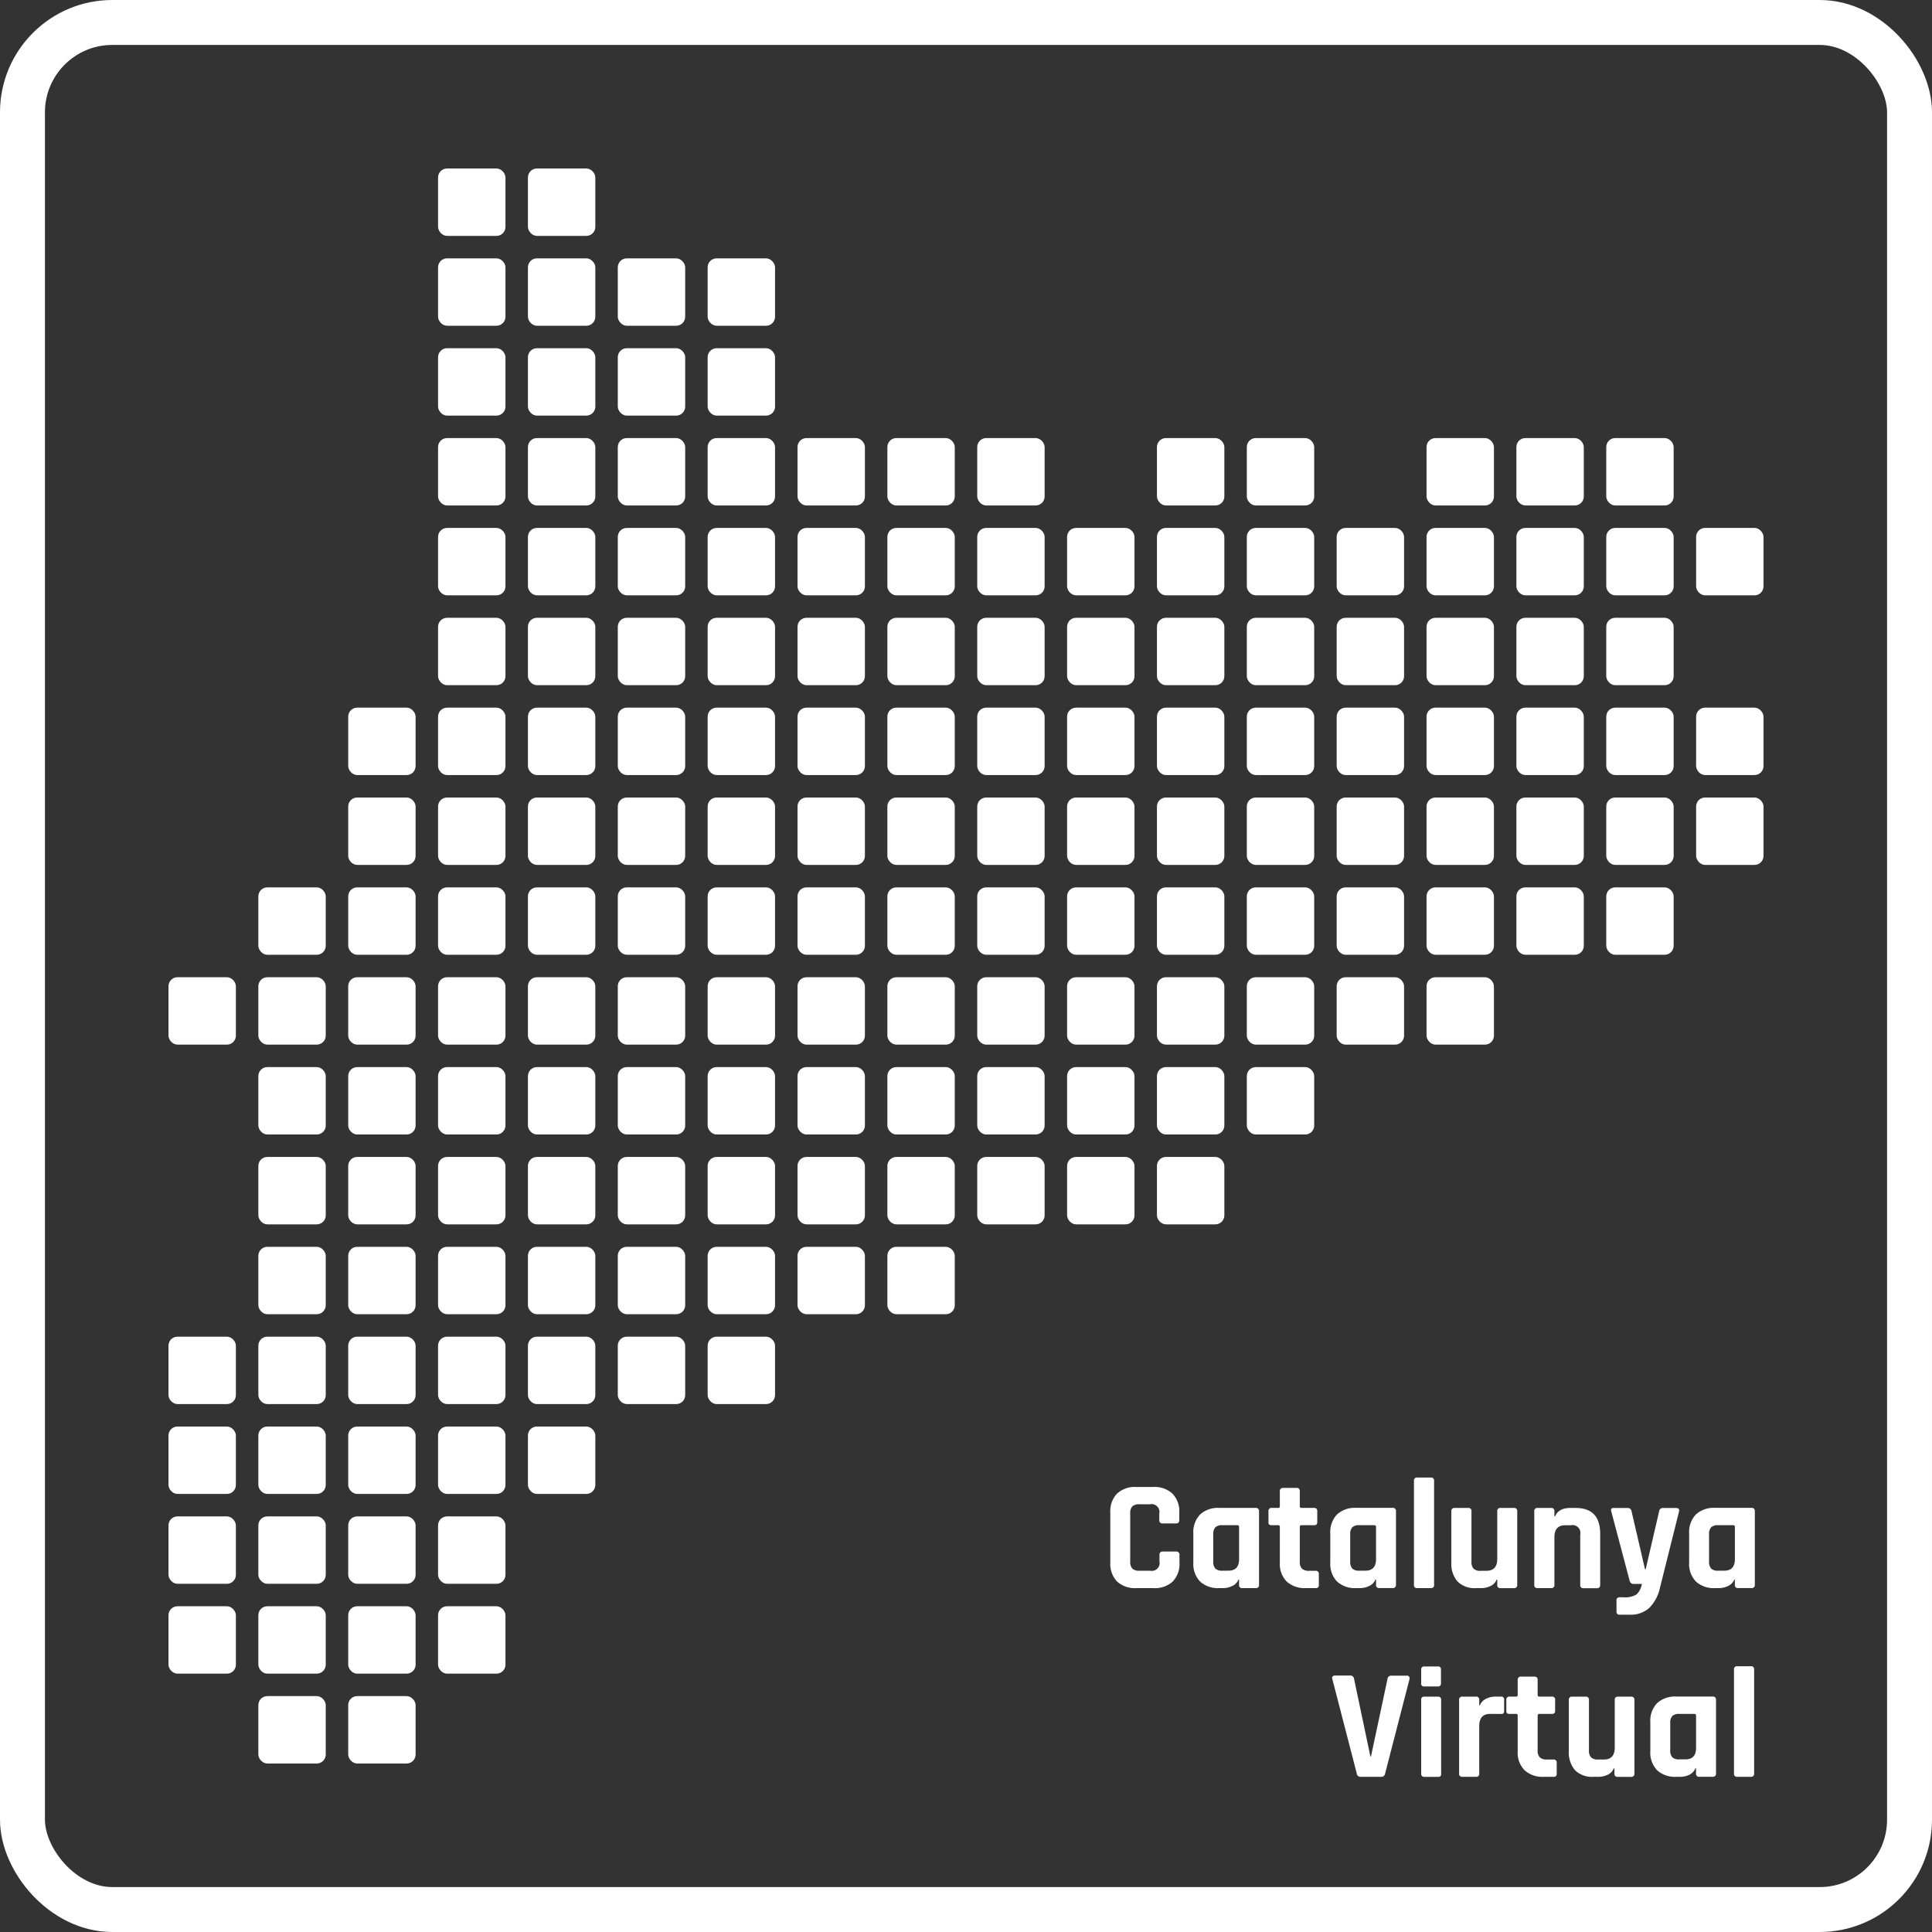 <svg id="Capa_2" data-name="Capa 2" xmlns="http://www.w3.org/2000/svg" viewBox="0 0 430 430"><rect x="0" y="0" width="430" height="430" fill="#333333" stroke="none"/><defs><style>.cls-1{fill:#fff;}.cls-2{fill:none;stroke:#fff;stroke-width:10px;}</style></defs><title>Logo-CatalunyaVirtual-B</title><path class="cls-1" d="M441.7,438.46h-3.81a5.86,5.86,0,0,1-4.27-1.47,5.66,5.66,0,0,1-1.5-4.24V421.66a5.66,5.66,0,0,1,1.5-4.24,5.86,5.86,0,0,1,4.27-1.47h3.81a5.83,5.83,0,0,1,4.25,1.49,5.63,5.63,0,0,1,1.52,4.22v1.64a0.68,0.68,0,0,1-.77.77h-2.94a0.67,0.67,0,0,1-.74-0.77v-1.43a1.74,1.74,0,0,0-2.06-2.07h-2.38a2.15,2.15,0,0,0-1.56.47,2.2,2.2,0,0,0-.47,1.59v10.67a2.2,2.2,0,0,0,.47,1.59,2.15,2.15,0,0,0,1.56.47H441a1.74,1.74,0,0,0,2.06-2.07v-1.43a0.67,0.67,0,0,1,.74-0.77h2.94a0.68,0.68,0,0,1,.77.77v1.64A5.63,5.63,0,0,1,446,437,5.83,5.83,0,0,1,441.7,438.46Z" transform="translate(-185 -85)"/><path class="cls-1" d="M457.21,438.46h-0.84A5.86,5.86,0,0,1,452.1,437a5.65,5.65,0,0,1-1.5-4.24v-6.44a5.65,5.65,0,0,1,1.5-4.24,5.85,5.85,0,0,1,4.27-1.47h8.08a0.67,0.67,0,0,1,.77.73v16.38a0.67,0.67,0,0,1-.77.74h-2.94a0.65,0.65,0,0,1-.74-0.74v-1.15h-0.14a2.65,2.65,0,0,1-1.37,1.42A4.69,4.69,0,0,1,457.21,438.46Zm3.57-6.51v-7.11a0.36,0.36,0,0,0-.42-0.38h-3.29a2.13,2.13,0,0,0-1.58.47,2.26,2.26,0,0,0-.46,1.59v6a2.26,2.26,0,0,0,.46,1.59,2.14,2.14,0,0,0,1.58.47h1.29Q460.78,434.61,460.78,432Z" transform="translate(-185 -85)"/><path class="cls-1" d="M469.46,424.46h-1.4a0.89,0.89,0,0,1-.58-0.14,0.75,0.75,0,0,1-.16-0.56v-2.42a0.65,0.65,0,0,1,.74-0.73h1.4a0.34,0.34,0,0,0,.39-0.39V416.9a0.67,0.67,0,0,1,.77-0.74h2.94a0.65,0.65,0,0,1,.73.74v3.32a0.36,0.36,0,0,0,.42.39h2.73a0.65,0.65,0,0,1,.74.73v2.42a0.75,0.75,0,0,1-.16.54,0.81,0.81,0,0,1-.58.16h-2.73a0.36,0.36,0,0,0-.42.38v7.74a2.09,2.09,0,0,0,.49,1.56,2.27,2.27,0,0,0,1.61.47h1.4a0.65,0.65,0,0,1,.74.73v2.42a0.76,0.76,0,0,1-.16.54,0.82,0.82,0,0,1-.58.16h-2.13a5.92,5.92,0,0,1-4.29-1.47,5.57,5.57,0,0,1-1.52-4.2v-7.95A0.34,0.34,0,0,0,469.46,424.46Z" transform="translate(-185 -85)"/><path class="cls-1" d="M487.69,438.46h-0.84a5.86,5.86,0,0,1-4.27-1.47,5.65,5.65,0,0,1-1.5-4.24v-6.44a5.65,5.65,0,0,1,1.5-4.24,5.85,5.85,0,0,1,4.27-1.47h8.08a0.67,0.67,0,0,1,.77.73v16.38a0.67,0.67,0,0,1-.77.74H492a0.65,0.65,0,0,1-.74-0.74v-1.15h-0.14a2.65,2.65,0,0,1-1.37,1.42A4.69,4.69,0,0,1,487.69,438.46Zm3.57-6.51v-7.11a0.36,0.36,0,0,0-.42-0.38h-3.29a2.13,2.13,0,0,0-1.58.47,2.26,2.26,0,0,0-.46,1.59v6a2.26,2.26,0,0,0,.46,1.59,2.14,2.14,0,0,0,1.58.47h1.29Q491.26,434.61,491.26,432Z" transform="translate(-185 -85)"/><path class="cls-1" d="M503.44,438.46h-3a0.65,0.65,0,0,1-.74-0.74V414.59a0.65,0.65,0,0,1,.74-0.74h3a0.65,0.65,0,0,1,.74.74v23.13A0.65,0.65,0,0,1,503.44,438.46Z" transform="translate(-185 -85)"/><path class="cls-1" d="M514.64,438.46h-1.16a5.33,5.33,0,0,1-4.08-1.47,6,6,0,0,1-1.38-4.24V421.35a0.65,0.65,0,0,1,.74-0.73h3a0.65,0.65,0,0,1,.74.73v11.2a2.2,2.2,0,0,0,.47,1.59,2.14,2.14,0,0,0,1.56.47h1.29q2.42,0,2.42-2.66V421.35a0.65,0.65,0,0,1,.74-0.73h2.94a0.66,0.66,0,0,1,.77.73v16.38a0.67,0.67,0,0,1-.77.74h-2.94a0.65,0.65,0,0,1-.74-0.74v-1.15h-0.14a2.65,2.65,0,0,1-1.37,1.42A4.69,4.69,0,0,1,514.64,438.46Z" transform="translate(-185 -85)"/><path class="cls-1" d="M530.22,438.46h-3a0.65,0.65,0,0,1-.74-0.74V421.35a0.65,0.65,0,0,1,.74-0.73h3a0.65,0.65,0,0,1,.74.73v1.16h0.14q0.77-1.89,3.43-1.89h1.12q5.49,0,5.5,5.71v11.41a0.67,0.67,0,0,1-.77.74h-2.94a0.65,0.65,0,0,1-.73-0.74v-11.2a1.74,1.74,0,0,0-2.07-2.07h-1.26q-2.42,0-2.42,2.66v10.6A0.65,0.65,0,0,1,530.22,438.46Z" transform="translate(-185 -85)"/><path class="cls-1" d="M547.72,444.38h-2.24a0.65,0.65,0,0,1-.7-0.77v-2.34a0.65,0.65,0,0,1,.7-0.77h0.74a5.18,5.18,0,0,0,3-.61,4.17,4.17,0,0,0,1.21-2.36h-1.86a0.87,0.87,0,0,1-.87-0.73l-4.09-15.44c-0.14-.49,0-0.73.52-0.73h3.12a0.84,0.84,0,0,1,.88.73l3,12.92h0.14l3-12.92a0.81,0.81,0,0,1,.88-0.73H558q0.87,0,.7.77l-4.27,17.08a9.07,9.07,0,0,1-2.38,4.41A6.15,6.15,0,0,1,547.72,444.38Z" transform="translate(-185 -85)"/><path class="cls-1" d="M567.56,438.46h-0.84a5.86,5.86,0,0,1-4.27-1.47,5.65,5.65,0,0,1-1.5-4.24v-6.44a5.65,5.65,0,0,1,1.5-4.24,5.85,5.85,0,0,1,4.27-1.47h8.08a0.67,0.67,0,0,1,.77.73v16.38a0.67,0.67,0,0,1-.77.74h-2.94a0.65,0.65,0,0,1-.74-0.74v-1.15H571a2.65,2.65,0,0,1-1.37,1.42A4.69,4.69,0,0,1,567.56,438.46Zm3.57-6.51v-7.11a0.36,0.36,0,0,0-.42-0.38h-3.29a2.13,2.13,0,0,0-1.58.47,2.26,2.26,0,0,0-.46,1.59v6a2.26,2.26,0,0,0,.46,1.59,2.14,2.14,0,0,0,1.58.47h1.29Q571.13,434.61,571.13,432Z" transform="translate(-185 -85)"/><path class="cls-1" d="M492.42,480.46h-4.58a0.81,0.81,0,0,1-.87-0.74l-5.43-21q-0.24-.8.7-0.8h3.29a0.79,0.79,0,0,1,.84.74L490,475.91h0.14l3.67-17.22a0.79,0.79,0,0,1,.84-0.74H498a0.6,0.6,0,0,1,.7.8l-5.42,21A0.82,0.82,0,0,1,492.42,480.46Z" transform="translate(-185 -85)"/><path class="cls-1" d="M501.31,459.6v-3a0.62,0.62,0,0,1,.7-0.7h3a0.6,0.6,0,0,1,.7.67v3.08a0.62,0.62,0,0,1-.7.7h-3A0.62,0.62,0,0,1,501.31,459.6Zm0,20.13V463.35a0.63,0.63,0,0,1,.7-0.73h3a0.65,0.65,0,0,1,.74.73v16.38a0.81,0.81,0,0,1-.16.6,0.82,0.82,0,0,1-.54.14h-3A0.65,0.65,0,0,1,501.31,479.73Z" transform="translate(-185 -85)"/><path class="cls-1" d="M513.49,480.46h-3a0.65,0.65,0,0,1-.74-0.74V463.35a0.65,0.65,0,0,1,.74-0.73h3a0.65,0.65,0,0,1,.74.73v1.19h0.14a2.73,2.73,0,0,1,1.37-1.44,4.56,4.56,0,0,1,2.07-.49h1.26a0.63,0.63,0,0,1,.7.73v2.42a0.81,0.81,0,0,1-.16.58,0.67,0.67,0,0,1-.54.12h-2.42q-2.42,0-2.42,2.73v10.53A0.65,0.65,0,0,1,513.49,480.46Z" transform="translate(-185 -85)"/><path class="cls-1" d="M522.38,466.46H521a0.89,0.89,0,0,1-.58-0.14,0.75,0.75,0,0,1-.16-0.56v-2.42a0.65,0.65,0,0,1,.74-0.73h1.4a0.34,0.34,0,0,0,.39-0.39V458.9a0.67,0.67,0,0,1,.77-0.74h2.94a0.65,0.65,0,0,1,.73.74v3.32a0.36,0.36,0,0,0,.42.39h2.73a0.65,0.65,0,0,1,.74.73v2.42a0.75,0.75,0,0,1-.16.54,0.81,0.81,0,0,1-.58.16h-2.73a0.36,0.36,0,0,0-.42.38v7.74a2.09,2.09,0,0,0,.49,1.56,2.27,2.27,0,0,0,1.61.47h1.4a0.65,0.65,0,0,1,.74.73v2.42a0.76,0.76,0,0,1-.16.54,0.82,0.82,0,0,1-.58.16h-2.13a5.92,5.92,0,0,1-4.29-1.47,5.57,5.57,0,0,1-1.52-4.2v-7.95A0.34,0.34,0,0,0,522.38,466.46Z" transform="translate(-185 -85)"/><path class="cls-1" d="M540.79,480.46h-1.16a5.33,5.33,0,0,1-4.08-1.47,6,6,0,0,1-1.38-4.24V463.35a0.65,0.65,0,0,1,.74-0.73h3a0.65,0.65,0,0,1,.74.73v11.2a2.2,2.2,0,0,0,.47,1.59,2.14,2.14,0,0,0,1.56.47h1.29q2.42,0,2.42-2.66V463.35a0.65,0.65,0,0,1,.74-0.73H548a0.66,0.66,0,0,1,.77.73v16.38a0.67,0.67,0,0,1-.77.74h-2.94a0.65,0.65,0,0,1-.74-0.74v-1.15h-0.14a2.65,2.65,0,0,1-1.37,1.42A4.69,4.69,0,0,1,540.79,480.46Z" transform="translate(-185 -85)"/><path class="cls-1" d="M558.92,480.46h-0.84a5.86,5.86,0,0,1-4.27-1.47,5.65,5.65,0,0,1-1.5-4.24v-6.44a5.65,5.65,0,0,1,1.5-4.24,5.85,5.85,0,0,1,4.27-1.47h8.08a0.67,0.67,0,0,1,.77.73v16.38a0.67,0.67,0,0,1-.77.74h-2.94a0.65,0.65,0,0,1-.74-0.74v-1.15h-0.14A2.65,2.65,0,0,1,561,480,4.69,4.69,0,0,1,558.92,480.46Zm3.57-6.51v-7.11a0.36,0.36,0,0,0-.42-0.38h-3.29a2.13,2.13,0,0,0-1.58.47,2.26,2.26,0,0,0-.46,1.59v6a2.26,2.26,0,0,0,.46,1.59,2.14,2.14,0,0,0,1.58.47h1.29Q562.49,476.61,562.49,474Z" transform="translate(-185 -85)"/><path class="cls-1" d="M574.67,480.46h-3a0.65,0.65,0,0,1-.74-0.74V456.59a0.65,0.65,0,0,1,.74-0.74h3a0.65,0.65,0,0,1,.74.74v23.13A0.65,0.65,0,0,1,574.67,480.46Z" transform="translate(-185 -85)"/><rect class="cls-2" x="5" y="5" width="420" height="420" rx="20" ry="20"/><rect class="cls-1" x="97.5" y="77.5" width="15" height="15" rx="2" ry="2"/><rect class="cls-1" x="97.5" y="57.5" width="15" height="15" rx="2" ry="2"/><rect class="cls-1" x="97.5" y="37.5" width="15" height="15" rx="2" ry="2"/><rect class="cls-1" x="97.5" y="137.5" width="15" height="15" rx="2" ry="2"/><rect class="cls-1" x="97.5" y="117.5" width="15" height="15" rx="2" ry="2"/><rect class="cls-1" x="97.5" y="97.5" width="15" height="15" rx="2" ry="2"/><rect class="cls-1" x="97.5" y="197.5" width="15" height="15" rx="2" ry="2"/><rect class="cls-1" x="97.5" y="177.5" width="15" height="15" rx="2" ry="2"/><rect class="cls-1" x="97.5" y="157.5" width="15" height="15" rx="2" ry="2"/><rect class="cls-1" x="97.5" y="257.5" width="15" height="15" rx="2" ry="2"/><rect class="cls-1" x="97.5" y="237.5" width="15" height="15" rx="2" ry="2"/><rect class="cls-1" x="97.5" y="217.5" width="15" height="15" rx="2" ry="2"/><rect class="cls-1" x="97.5" y="317.5" width="15" height="15" rx="2" ry="2"/><rect class="cls-1" x="97.5" y="297.5" width="15" height="15" rx="2" ry="2"/><rect class="cls-1" x="97.5" y="277.5" width="15" height="15" rx="2" ry="2"/><rect class="cls-1" x="97.5" y="357.5" width="15" height="15" rx="2" ry="2"/><rect class="cls-1" x="97.5" y="337.5" width="15" height="15" rx="2" ry="2"/><rect class="cls-1" x="117.5" y="77.5" width="15" height="15" rx="2" ry="2"/><rect class="cls-1" x="117.5" y="57.5" width="15" height="15" rx="2" ry="2"/><rect class="cls-1" x="117.5" y="37.5" width="15" height="15" rx="2" ry="2"/><rect class="cls-1" x="117.5" y="137.5" width="15" height="15" rx="2" ry="2"/><rect class="cls-1" x="117.5" y="117.5" width="15" height="15" rx="2" ry="2"/><rect class="cls-1" x="117.5" y="97.5" width="15" height="15" rx="2" ry="2"/><rect class="cls-1" x="117.5" y="197.5" width="15" height="15" rx="2" ry="2"/><rect class="cls-1" x="117.5" y="177.5" width="15" height="15" rx="2" ry="2"/><rect class="cls-1" x="117.5" y="157.5" width="15" height="15" rx="2" ry="2"/><rect class="cls-1" x="117.5" y="257.5" width="15" height="15" rx="2" ry="2"/><rect class="cls-1" x="117.5" y="237.5" width="15" height="15" rx="2" ry="2"/><rect class="cls-1" x="117.5" y="217.5" width="15" height="15" rx="2" ry="2"/><rect class="cls-1" x="117.5" y="317.5" width="15" height="15" rx="2" ry="2"/><rect class="cls-1" x="117.5" y="297.5" width="15" height="15" rx="2" ry="2"/><rect class="cls-1" x="117.5" y="277.5" width="15" height="15" rx="2" ry="2"/><rect class="cls-1" x="137.5" y="97.5" width="15" height="15" rx="2" ry="2"/><rect class="cls-1" x="137.5" y="77.5" width="15" height="15" rx="2" ry="2"/><rect class="cls-1" x="137.5" y="57.5" width="15" height="15" rx="2" ry="2"/><rect class="cls-1" x="137.5" y="157.5" width="15" height="15" rx="2" ry="2"/><rect class="cls-1" x="137.5" y="137.5" width="15" height="15" rx="2" ry="2"/><rect class="cls-1" x="137.5" y="117.5" width="15" height="15" rx="2" ry="2"/><rect class="cls-1" x="137.5" y="217.5" width="15" height="15" rx="2" ry="2"/><rect class="cls-1" x="137.5" y="197.5" width="15" height="15" rx="2" ry="2"/><rect class="cls-1" x="137.5" y="177.5" width="15" height="15" rx="2" ry="2"/><rect class="cls-1" x="137.5" y="277.5" width="15" height="15" rx="2" ry="2"/><rect class="cls-1" x="137.5" y="257.5" width="15" height="15" rx="2" ry="2"/><rect class="cls-1" x="137.5" y="237.5" width="15" height="15" rx="2" ry="2"/><rect class="cls-1" x="137.5" y="297.5" width="15" height="15" rx="2" ry="2"/><rect class="cls-1" x="157.5" y="97.5" width="15" height="15" rx="2" ry="2"/><rect class="cls-1" x="157.5" y="77.5" width="15" height="15" rx="2" ry="2"/><rect class="cls-1" x="157.5" y="57.5" width="15" height="15" rx="2" ry="2"/><rect class="cls-1" x="157.5" y="157.5" width="15" height="15" rx="2" ry="2"/><rect class="cls-1" x="157.5" y="137.5" width="15" height="15" rx="2" ry="2"/><rect class="cls-1" x="157.5" y="117.5" width="15" height="15" rx="2" ry="2"/><rect class="cls-1" x="157.5" y="217.5" width="15" height="15" rx="2" ry="2"/><rect class="cls-1" x="157.5" y="197.5" width="15" height="15" rx="2" ry="2"/><rect class="cls-1" x="157.5" y="177.5" width="15" height="15" rx="2" ry="2"/><rect class="cls-1" x="157.5" y="277.5" width="15" height="15" rx="2" ry="2"/><rect class="cls-1" x="157.5" y="257.5" width="15" height="15" rx="2" ry="2"/><rect class="cls-1" x="157.5" y="237.5" width="15" height="15" rx="2" ry="2"/><rect class="cls-1" x="157.5" y="297.5" width="15" height="15" rx="2" ry="2"/><rect class="cls-1" x="177.5" y="137.5" width="15" height="15" rx="2" ry="2"/><rect class="cls-1" x="177.5" y="117.5" width="15" height="15" rx="2" ry="2"/><rect class="cls-1" x="177.5" y="97.5" width="15" height="15" rx="2" ry="2"/><rect class="cls-1" x="177.5" y="197.5" width="15" height="15" rx="2" ry="2"/><rect class="cls-1" x="177.5" y="177.5" width="15" height="15" rx="2" ry="2"/><rect class="cls-1" x="177.5" y="157.5" width="15" height="15" rx="2" ry="2"/><rect class="cls-1" x="177.5" y="257.5" width="15" height="15" rx="2" ry="2"/><rect class="cls-1" x="177.5" y="237.5" width="15" height="15" rx="2" ry="2"/><rect class="cls-1" x="177.5" y="217.5" width="15" height="15" rx="2" ry="2"/><rect class="cls-1" x="177.5" y="277.5" width="15" height="15" rx="2" ry="2"/><rect class="cls-1" x="197.5" y="137.5" width="15" height="15" rx="2" ry="2"/><rect class="cls-1" x="197.5" y="117.5" width="15" height="15" rx="2" ry="2"/><rect class="cls-1" x="197.5" y="97.5" width="15" height="15" rx="2" ry="2"/><rect class="cls-1" x="197.5" y="197.5" width="15" height="15" rx="2" ry="2"/><rect class="cls-1" x="197.5" y="177.5" width="15" height="15" rx="2" ry="2"/><rect class="cls-1" x="197.5" y="157.5" width="15" height="15" rx="2" ry="2"/><rect class="cls-1" x="197.5" y="257.5" width="15" height="15" rx="2" ry="2"/><rect class="cls-1" x="197.5" y="237.5" width="15" height="15" rx="2" ry="2"/><rect class="cls-1" x="197.5" y="217.5" width="15" height="15" rx="2" ry="2"/><rect class="cls-1" x="197.5" y="277.5" width="15" height="15" rx="2" ry="2"/><rect class="cls-1" x="217.5" y="137.5" width="15" height="15" rx="2" ry="2"/><rect class="cls-1" x="217.5" y="117.5" width="15" height="15" rx="2" ry="2"/><rect class="cls-1" x="217.5" y="97.5" width="15" height="15" rx="2" ry="2"/><rect class="cls-1" x="217.5" y="197.5" width="15" height="15" rx="2" ry="2"/><rect class="cls-1" x="217.5" y="177.5" width="15" height="15" rx="2" ry="2"/><rect class="cls-1" x="217.5" y="157.5" width="15" height="15" rx="2" ry="2"/><rect class="cls-1" x="217.5" y="257.5" width="15" height="15" rx="2" ry="2"/><rect class="cls-1" x="217.5" y="237.5" width="15" height="15" rx="2" ry="2"/><rect class="cls-1" x="217.5" y="217.5" width="15" height="15" rx="2" ry="2"/><rect class="cls-1" x="237.5" y="157.5" width="15" height="15" rx="2" ry="2"/><rect class="cls-1" x="237.5" y="137.5" width="15" height="15" rx="2" ry="2"/><rect class="cls-1" x="237.5" y="117.5" width="15" height="15" rx="2" ry="2"/><rect class="cls-1" x="237.5" y="217.5" width="15" height="15" rx="2" ry="2"/><rect class="cls-1" x="237.5" y="197.5" width="15" height="15" rx="2" ry="2"/><rect class="cls-1" x="237.5" y="177.5" width="15" height="15" rx="2" ry="2"/><rect class="cls-1" x="237.5" y="257.5" width="15" height="15" rx="2" ry="2"/><rect class="cls-1" x="237.5" y="237.5" width="15" height="15" rx="2" ry="2"/><rect class="cls-1" x="257.5" y="137.5" width="15" height="15" rx="2" ry="2"/><rect class="cls-1" x="257.5" y="117.5" width="15" height="15" rx="2" ry="2"/><rect class="cls-1" x="257.5" y="97.5" width="15" height="15" rx="2" ry="2"/><rect class="cls-1" x="257.5" y="197.5" width="15" height="15" rx="2" ry="2"/><rect class="cls-1" x="257.5" y="177.5" width="15" height="15" rx="2" ry="2"/><rect class="cls-1" x="257.5" y="157.5" width="15" height="15" rx="2" ry="2"/><rect class="cls-1" x="257.5" y="257.5" width="15" height="15" rx="2" ry="2"/><rect class="cls-1" x="257.5" y="237.5" width="15" height="15" rx="2" ry="2"/><rect class="cls-1" x="257.5" y="217.5" width="15" height="15" rx="2" ry="2"/><rect class="cls-1" x="277.5" y="137.5" width="15" height="15" rx="2" ry="2"/><rect class="cls-1" x="277.5" y="117.5" width="15" height="15" rx="2" ry="2"/><rect class="cls-1" x="277.5" y="97.5" width="15" height="15" rx="2" ry="2"/><rect class="cls-1" x="277.5" y="197.5" width="15" height="15" rx="2" ry="2"/><rect class="cls-1" x="277.5" y="177.5" width="15" height="15" rx="2" ry="2"/><rect class="cls-1" x="277.5" y="157.5" width="15" height="15" rx="2" ry="2"/><rect class="cls-1" x="277.5" y="237.5" width="15" height="15" rx="2" ry="2"/><rect class="cls-1" x="277.5" y="217.5" width="15" height="15" rx="2" ry="2"/><rect class="cls-1" x="297.5" y="157.5" width="15" height="15" rx="2" ry="2"/><rect class="cls-1" x="297.5" y="137.5" width="15" height="15" rx="2" ry="2"/><rect class="cls-1" x="297.5" y="117.5" width="15" height="15" rx="2" ry="2"/><rect class="cls-1" x="297.5" y="217.5" width="15" height="15" rx="2" ry="2"/><rect class="cls-1" x="297.5" y="197.5" width="15" height="15" rx="2" ry="2"/><rect class="cls-1" x="297.5" y="177.5" width="15" height="15" rx="2" ry="2"/><rect class="cls-1" x="317.5" y="137.5" width="15" height="15" rx="2" ry="2"/><rect class="cls-1" x="317.5" y="117.5" width="15" height="15" rx="2" ry="2"/><rect class="cls-1" x="317.5" y="97.5" width="15" height="15" rx="2" ry="2"/><rect class="cls-1" x="317.5" y="197.5" width="15" height="15" rx="2" ry="2"/><rect class="cls-1" x="317.5" y="177.5" width="15" height="15" rx="2" ry="2"/><rect class="cls-1" x="317.5" y="157.5" width="15" height="15" rx="2" ry="2"/><rect class="cls-1" x="317.5" y="217.5" width="15" height="15" rx="2" ry="2"/><rect class="cls-1" x="337.5" y="137.5" width="15" height="15" rx="2" ry="2"/><rect class="cls-1" x="337.5" y="117.5" width="15" height="15" rx="2" ry="2"/><rect class="cls-1" x="337.5" y="97.5" width="15" height="15" rx="2" ry="2"/><rect class="cls-1" x="337.5" y="197.5" width="15" height="15" rx="2" ry="2"/><rect class="cls-1" x="337.5" y="177.5" width="15" height="15" rx="2" ry="2"/><rect class="cls-1" x="337.5" y="157.5" width="15" height="15" rx="2" ry="2"/><rect class="cls-1" x="357.5" y="137.5" width="15" height="15" rx="2" ry="2"/><rect class="cls-1" x="357.5" y="117.5" width="15" height="15" rx="2" ry="2"/><rect class="cls-1" x="357.5" y="97.5" width="15" height="15" rx="2" ry="2"/><rect class="cls-1" x="357.5" y="197.5" width="15" height="15" rx="2" ry="2"/><rect class="cls-1" x="357.5" y="177.5" width="15" height="15" rx="2" ry="2"/><rect class="cls-1" x="357.5" y="157.5" width="15" height="15" rx="2" ry="2"/><rect class="cls-1" x="377.5" y="157.5" width="15" height="15" rx="2" ry="2"/><rect class="cls-1" x="377.5" y="117.5" width="15" height="15" rx="2" ry="2"/><rect class="cls-1" x="377.5" y="177.5" width="15" height="15" rx="2" ry="2"/><rect class="cls-1" x="77.5" y="197.5" width="15" height="15" rx="2" ry="2"/><rect class="cls-1" x="77.5" y="177.5" width="15" height="15" rx="2" ry="2"/><rect class="cls-1" x="77.5" y="157.5" width="15" height="15" rx="2" ry="2"/><rect class="cls-1" x="77.5" y="257.5" width="15" height="15" rx="2" ry="2"/><rect class="cls-1" x="77.5" y="237.5" width="15" height="15" rx="2" ry="2"/><rect class="cls-1" x="77.5" y="217.5" width="15" height="15" rx="2" ry="2"/><rect class="cls-1" x="77.5" y="317.5" width="15" height="15" rx="2" ry="2"/><rect class="cls-1" x="77.5" y="297.5" width="15" height="15" rx="2" ry="2"/><rect class="cls-1" x="77.5" y="277.5" width="15" height="15" rx="2" ry="2"/><rect class="cls-1" x="77.5" y="377.5" width="15" height="15" rx="2" ry="2"/><rect class="cls-1" x="77.5" y="357.5" width="15" height="15" rx="2" ry="2"/><rect class="cls-1" x="77.5" y="337.5" width="15" height="15" rx="2" ry="2"/><rect class="cls-1" x="57.5" y="237.5" width="15" height="15" rx="2" ry="2"/><rect class="cls-1" x="57.5" y="217.5" width="15" height="15" rx="2" ry="2"/><rect class="cls-1" x="57.5" y="197.5" width="15" height="15" rx="2" ry="2"/><rect class="cls-1" x="57.5" y="297.5" width="15" height="15" rx="2" ry="2"/><rect class="cls-1" x="57.5" y="277.5" width="15" height="15" rx="2" ry="2"/><rect class="cls-1" x="57.5" y="257.5" width="15" height="15" rx="2" ry="2"/><rect class="cls-1" x="57.5" y="357.5" width="15" height="15" rx="2" ry="2"/><rect class="cls-1" x="57.5" y="337.5" width="15" height="15" rx="2" ry="2"/><rect class="cls-1" x="57.5" y="317.5" width="15" height="15" rx="2" ry="2"/><rect class="cls-1" x="57.5" y="377.5" width="15" height="15" rx="2" ry="2"/><rect class="cls-1" x="37.5" y="297.5" width="15" height="15" rx="2" ry="2"/><rect class="cls-1" x="37.5" y="357.5" width="15" height="15" rx="2" ry="2"/><rect class="cls-1" x="37.5" y="337.5" width="15" height="15" rx="2" ry="2"/><rect class="cls-1" x="37.5" y="317.5" width="15" height="15" rx="2" ry="2"/><rect class="cls-1" x="37.5" y="217.5" width="15" height="15" rx="2" ry="2"/></svg>